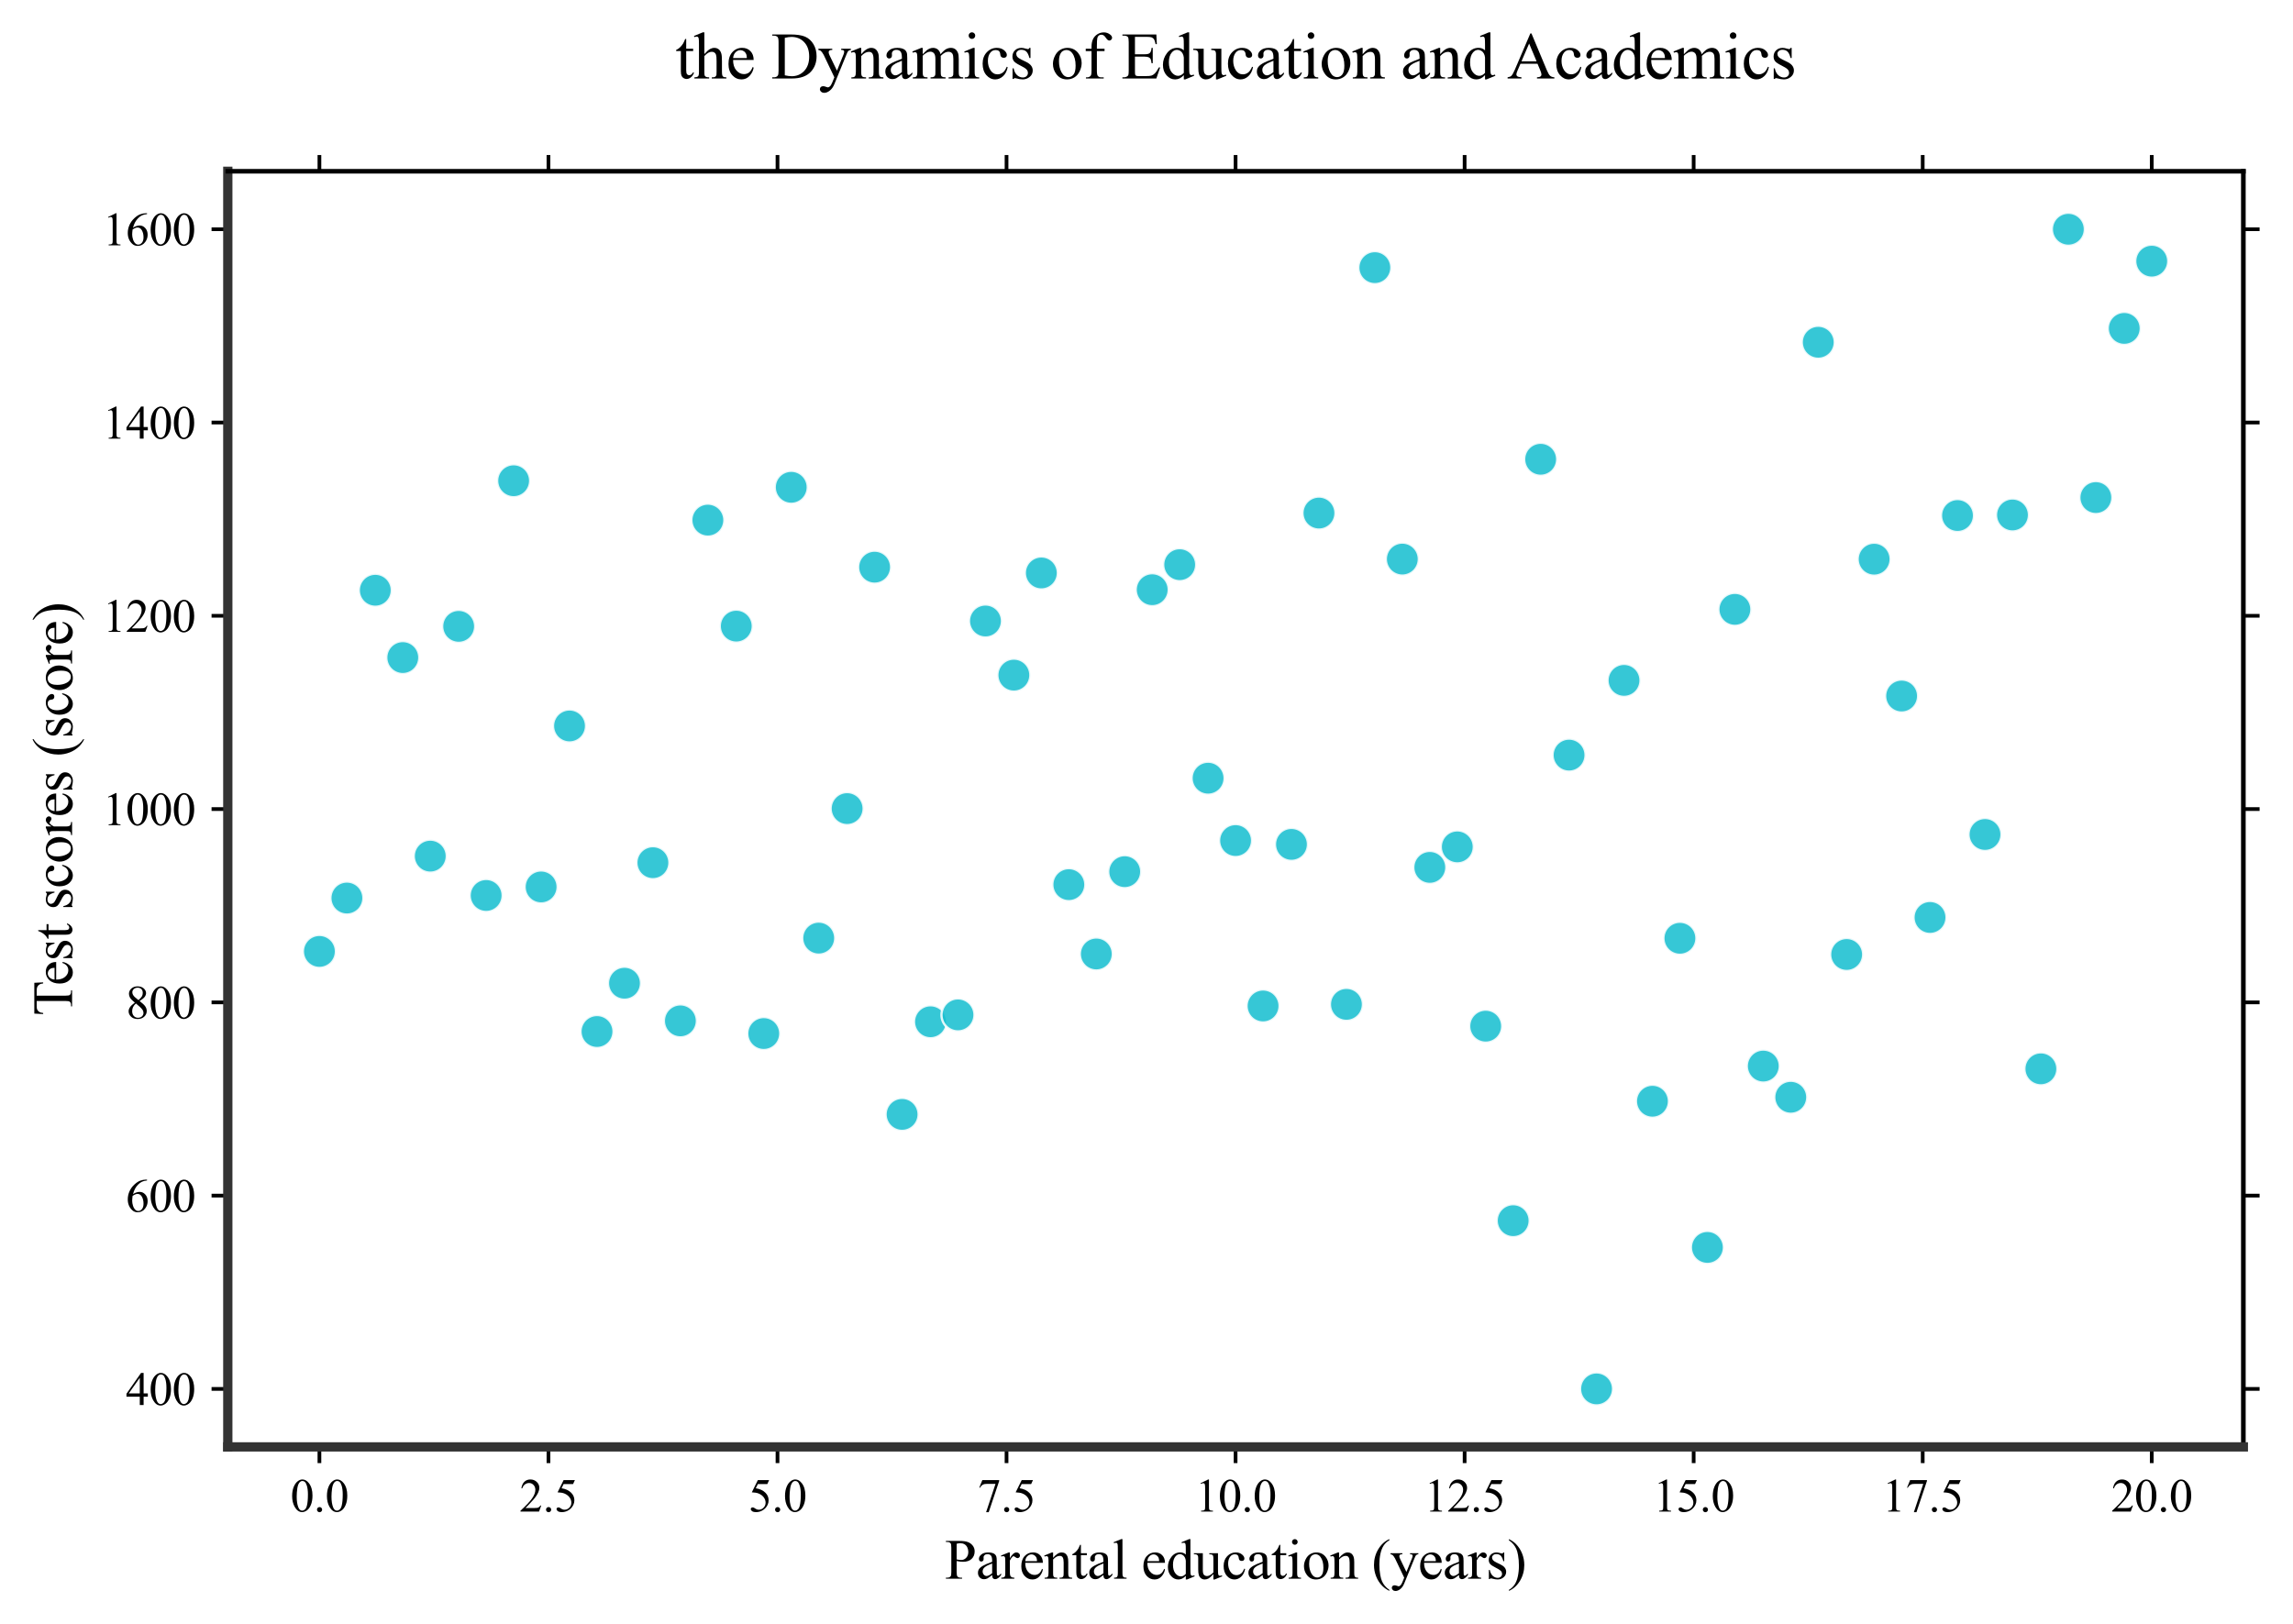 <?xml version="1.0" encoding="utf-8" standalone="no"?>
<!DOCTYPE svg PUBLIC "-//W3C//DTD SVG 1.1//EN"
  "http://www.w3.org/Graphics/SVG/1.1/DTD/svg11.dtd">
<svg xmlns:xlink="http://www.w3.org/1999/xlink" width="494.219pt" height="350.126pt" viewBox="0 0 494.219 350.126" xmlns="http://www.w3.org/2000/svg" version="1.1">
 <defs>
  <style type="text/css">*{stroke-linejoin: round; stroke-linecap: butt}</style>
 </defs>
 <g id="figure_1">
  <g id="patch_1">
   <path d="M 0 350.126 
L 494.219 350.126 
L 494.219 0 
L 0 0 
z
" style="fill: #ffffff"/>
  </g>
  <g id="axes_1">
   <g id="patch_2">
    <path d="M 49.099 311.921 
L 483.519 311.921 
L 483.519 36.921 
L 49.099 36.921 
z
" style="fill: #ffffff"/>
   </g>
   <g id="PathCollection_1">
    <defs>
     <path id="m41e6560f9b" d="M 0 3.561 
C 0.944 3.561 1.85 3.186 2.518 2.518 
C 3.186 1.85 3.561 0.944 3.561 0 
C 3.561 -0.944 3.186 -1.85 2.518 -2.518 
C 1.85 -3.186 0.944 -3.561 0 -3.561 
C -0.944 -3.561 -1.85 -3.186 -2.518 -2.518 
C -3.186 -1.85 -3.561 -0.944 -3.561 0 
C -3.561 0.944 -3.186 1.85 -2.518 2.518 
C -1.85 3.186 -0.944 3.561 0 3.561 
z
" style="stroke: #ffffff; stroke-opacity: 0.867; stroke-width: 0.5"/>
    </defs>
    <g clip-path="url(#pda92133ea8)">
     <use xlink:href="#m41e6560f9b" x="68.846" y="205.107" style="fill: #17becf; fill-opacity: 0.867; stroke: #ffffff; stroke-opacity: 0.867; stroke-width: 0.5"/>
     <use xlink:href="#m41e6560f9b" x="74.77" y="193.602" style="fill: #17becf; fill-opacity: 0.867; stroke: #ffffff; stroke-opacity: 0.867; stroke-width: 0.5"/>
     <use xlink:href="#m41e6560f9b" x="80.891" y="127.246" style="fill: #17becf; fill-opacity: 0.867; stroke: #ffffff; stroke-opacity: 0.867; stroke-width: 0.5"/>
     <use xlink:href="#m41e6560f9b" x="86.815" y="141.761" style="fill: #17becf; fill-opacity: 0.867; stroke: #ffffff; stroke-opacity: 0.867; stroke-width: 0.5"/>
     <use xlink:href="#m41e6560f9b" x="92.739" y="184.565" style="fill: #17becf; fill-opacity: 0.867; stroke: #ffffff; stroke-opacity: 0.867; stroke-width: 0.5"/>
     <use xlink:href="#m41e6560f9b" x="98.86" y="135.03" style="fill: #17becf; fill-opacity: 0.867; stroke: #ffffff; stroke-opacity: 0.867; stroke-width: 0.5"/>
     <use xlink:href="#m41e6560f9b" x="104.784" y="193.046" style="fill: #17becf; fill-opacity: 0.867; stroke: #ffffff; stroke-opacity: 0.867; stroke-width: 0.5"/>
     <use xlink:href="#m41e6560f9b" x="110.708" y="103.64" style="fill: #17becf; fill-opacity: 0.867; stroke: #ffffff; stroke-opacity: 0.867; stroke-width: 0.5"/>
     <use xlink:href="#m41e6560f9b" x="116.632" y="191.207" style="fill: #17becf; fill-opacity: 0.867; stroke: #ffffff; stroke-opacity: 0.867; stroke-width: 0.5"/>
     <use xlink:href="#m41e6560f9b" x="122.753" y="156.502" style="fill: #17becf; fill-opacity: 0.867; stroke: #ffffff; stroke-opacity: 0.867; stroke-width: 0.5"/>
     <use xlink:href="#m41e6560f9b" x="128.677" y="222.377" style="fill: #17becf; fill-opacity: 0.867; stroke: #ffffff; stroke-opacity: 0.867; stroke-width: 0.5"/>
     <use xlink:href="#m41e6560f9b" x="134.601" y="211.963" style="fill: #17becf; fill-opacity: 0.867; stroke: #ffffff; stroke-opacity: 0.867; stroke-width: 0.5"/>
     <use xlink:href="#m41e6560f9b" x="140.723" y="185.98" style="fill: #17becf; fill-opacity: 0.867; stroke: #ffffff; stroke-opacity: 0.867; stroke-width: 0.5"/>
     <use xlink:href="#m41e6560f9b" x="146.646" y="220.08" style="fill: #17becf; fill-opacity: 0.867; stroke: #ffffff; stroke-opacity: 0.867; stroke-width: 0.5"/>
     <use xlink:href="#m41e6560f9b" x="152.57" y="112.127" style="fill: #17becf; fill-opacity: 0.867; stroke: #ffffff; stroke-opacity: 0.867; stroke-width: 0.5"/>
     <use xlink:href="#m41e6560f9b" x="158.692" y="134.98" style="fill: #17becf; fill-opacity: 0.867; stroke: #ffffff; stroke-opacity: 0.867; stroke-width: 0.5"/>
     <use xlink:href="#m41e6560f9b" x="164.616" y="222.813" style="fill: #17becf; fill-opacity: 0.867; stroke: #ffffff; stroke-opacity: 0.867; stroke-width: 0.5"/>
     <use xlink:href="#m41e6560f9b" x="170.54" y="105.052" style="fill: #17becf; fill-opacity: 0.867; stroke: #ffffff; stroke-opacity: 0.867; stroke-width: 0.5"/>
     <use xlink:href="#m41e6560f9b" x="176.463" y="202.24" style="fill: #17becf; fill-opacity: 0.867; stroke: #ffffff; stroke-opacity: 0.867; stroke-width: 0.5"/>
     <use xlink:href="#m41e6560f9b" x="182.585" y="174.315" style="fill: #17becf; fill-opacity: 0.867; stroke: #ffffff; stroke-opacity: 0.867; stroke-width: 0.5"/>
     <use xlink:href="#m41e6560f9b" x="188.509" y="122.271" style="fill: #17becf; fill-opacity: 0.867; stroke: #ffffff; stroke-opacity: 0.867; stroke-width: 0.5"/>
     <use xlink:href="#m41e6560f9b" x="194.433" y="240.242" style="fill: #17becf; fill-opacity: 0.867; stroke: #ffffff; stroke-opacity: 0.867; stroke-width: 0.5"/>
     <use xlink:href="#m41e6560f9b" x="200.554" y="220.275" style="fill: #17becf; fill-opacity: 0.867; stroke: #ffffff; stroke-opacity: 0.867; stroke-width: 0.5"/>
     <use xlink:href="#m41e6560f9b" x="206.478" y="218.79" style="fill: #17becf; fill-opacity: 0.867; stroke: #ffffff; stroke-opacity: 0.867; stroke-width: 0.5"/>
     <use xlink:href="#m41e6560f9b" x="212.402" y="133.875" style="fill: #17becf; fill-opacity: 0.867; stroke: #ffffff; stroke-opacity: 0.867; stroke-width: 0.5"/>
     <use xlink:href="#m41e6560f9b" x="218.523" y="145.544" style="fill: #17becf; fill-opacity: 0.867; stroke: #ffffff; stroke-opacity: 0.867; stroke-width: 0.5"/>
     <use xlink:href="#m41e6560f9b" x="224.447" y="123.519" style="fill: #17becf; fill-opacity: 0.867; stroke: #ffffff; stroke-opacity: 0.867; stroke-width: 0.5"/>
     <use xlink:href="#m41e6560f9b" x="230.371" y="190.711" style="fill: #17becf; fill-opacity: 0.867; stroke: #ffffff; stroke-opacity: 0.867; stroke-width: 0.5"/>
     <use xlink:href="#m41e6560f9b" x="236.295" y="205.659" style="fill: #17becf; fill-opacity: 0.867; stroke: #ffffff; stroke-opacity: 0.867; stroke-width: 0.5"/>
     <use xlink:href="#m41e6560f9b" x="242.416" y="187.915" style="fill: #17becf; fill-opacity: 0.867; stroke: #ffffff; stroke-opacity: 0.867; stroke-width: 0.5"/>
     <use xlink:href="#m41e6560f9b" x="248.34" y="127.13" style="fill: #17becf; fill-opacity: 0.867; stroke: #ffffff; stroke-opacity: 0.867; stroke-width: 0.5"/>
     <use xlink:href="#m41e6560f9b" x="254.264" y="121.732" style="fill: #17becf; fill-opacity: 0.867; stroke: #ffffff; stroke-opacity: 0.867; stroke-width: 0.5"/>
     <use xlink:href="#m41e6560f9b" x="260.385" y="167.765" style="fill: #17becf; fill-opacity: 0.867; stroke: #ffffff; stroke-opacity: 0.867; stroke-width: 0.5"/>
     <use xlink:href="#m41e6560f9b" x="266.309" y="181.207" style="fill: #17becf; fill-opacity: 0.867; stroke: #ffffff; stroke-opacity: 0.867; stroke-width: 0.5"/>
     <use xlink:href="#m41e6560f9b" x="272.233" y="216.865" style="fill: #17becf; fill-opacity: 0.867; stroke: #ffffff; stroke-opacity: 0.867; stroke-width: 0.5"/>
     <use xlink:href="#m41e6560f9b" x="278.355" y="182.034" style="fill: #17becf; fill-opacity: 0.867; stroke: #ffffff; stroke-opacity: 0.867; stroke-width: 0.5"/>
     <use xlink:href="#m41e6560f9b" x="284.279" y="110.607" style="fill: #17becf; fill-opacity: 0.867; stroke: #ffffff; stroke-opacity: 0.867; stroke-width: 0.5"/>
     <use xlink:href="#m41e6560f9b" x="290.202" y="216.523" style="fill: #17becf; fill-opacity: 0.867; stroke: #ffffff; stroke-opacity: 0.867; stroke-width: 0.5"/>
     <use xlink:href="#m41e6560f9b" x="296.324" y="57.696" style="fill: #17becf; fill-opacity: 0.867; stroke: #ffffff; stroke-opacity: 0.867; stroke-width: 0.5"/>
     <use xlink:href="#m41e6560f9b" x="302.248" y="120.53" style="fill: #17becf; fill-opacity: 0.867; stroke: #ffffff; stroke-opacity: 0.867; stroke-width: 0.5"/>
     <use xlink:href="#m41e6560f9b" x="308.172" y="186.994" style="fill: #17becf; fill-opacity: 0.867; stroke: #ffffff; stroke-opacity: 0.867; stroke-width: 0.5"/>
     <use xlink:href="#m41e6560f9b" x="314.096" y="182.571" style="fill: #17becf; fill-opacity: 0.867; stroke: #ffffff; stroke-opacity: 0.867; stroke-width: 0.5"/>
     <use xlink:href="#m41e6560f9b" x="320.217" y="221.219" style="fill: #17becf; fill-opacity: 0.867; stroke: #ffffff; stroke-opacity: 0.867; stroke-width: 0.5"/>
     <use xlink:href="#m41e6560f9b" x="326.141" y="263.155" style="fill: #17becf; fill-opacity: 0.867; stroke: #ffffff; stroke-opacity: 0.867; stroke-width: 0.5"/>
     <use xlink:href="#m41e6560f9b" x="332.065" y="99.009" style="fill: #17becf; fill-opacity: 0.867; stroke: #ffffff; stroke-opacity: 0.867; stroke-width: 0.5"/>
     <use xlink:href="#m41e6560f9b" x="338.186" y="162.788" style="fill: #17becf; fill-opacity: 0.867; stroke: #ffffff; stroke-opacity: 0.867; stroke-width: 0.5"/>
     <use xlink:href="#m41e6560f9b" x="344.11" y="299.421" style="fill: #17becf; fill-opacity: 0.867; stroke: #ffffff; stroke-opacity: 0.867; stroke-width: 0.5"/>
     <use xlink:href="#m41e6560f9b" x="350.034" y="146.678" style="fill: #17becf; fill-opacity: 0.867; stroke: #ffffff; stroke-opacity: 0.867; stroke-width: 0.5"/>
     <use xlink:href="#m41e6560f9b" x="356.155" y="237.405" style="fill: #17becf; fill-opacity: 0.867; stroke: #ffffff; stroke-opacity: 0.867; stroke-width: 0.5"/>
     <use xlink:href="#m41e6560f9b" x="362.079" y="202.275" style="fill: #17becf; fill-opacity: 0.867; stroke: #ffffff; stroke-opacity: 0.867; stroke-width: 0.5"/>
     <use xlink:href="#m41e6560f9b" x="368.003" y="268.921" style="fill: #17becf; fill-opacity: 0.867; stroke: #ffffff; stroke-opacity: 0.867; stroke-width: 0.5"/>
     <use xlink:href="#m41e6560f9b" x="373.927" y="131.367" style="fill: #17becf; fill-opacity: 0.867; stroke: #ffffff; stroke-opacity: 0.867; stroke-width: 0.5"/>
     <use xlink:href="#m41e6560f9b" x="380.048" y="229.825" style="fill: #17becf; fill-opacity: 0.867; stroke: #ffffff; stroke-opacity: 0.867; stroke-width: 0.5"/>
     <use xlink:href="#m41e6560f9b" x="385.972" y="236.548" style="fill: #17becf; fill-opacity: 0.867; stroke: #ffffff; stroke-opacity: 0.867; stroke-width: 0.5"/>
     <use xlink:href="#m41e6560f9b" x="391.896" y="73.784" style="fill: #17becf; fill-opacity: 0.867; stroke: #ffffff; stroke-opacity: 0.867; stroke-width: 0.5"/>
     <use xlink:href="#m41e6560f9b" x="398.018" y="205.769" style="fill: #17becf; fill-opacity: 0.867; stroke: #ffffff; stroke-opacity: 0.867; stroke-width: 0.5"/>
     <use xlink:href="#m41e6560f9b" x="403.942" y="120.548" style="fill: #17becf; fill-opacity: 0.867; stroke: #ffffff; stroke-opacity: 0.867; stroke-width: 0.5"/>
     <use xlink:href="#m41e6560f9b" x="409.865" y="150.048" style="fill: #17becf; fill-opacity: 0.867; stroke: #ffffff; stroke-opacity: 0.867; stroke-width: 0.5"/>
     <use xlink:href="#m41e6560f9b" x="415.987" y="197.786" style="fill: #17becf; fill-opacity: 0.867; stroke: #ffffff; stroke-opacity: 0.867; stroke-width: 0.5"/>
     <use xlink:href="#m41e6560f9b" x="421.911" y="111.14" style="fill: #17becf; fill-opacity: 0.867; stroke: #ffffff; stroke-opacity: 0.867; stroke-width: 0.5"/>
     <use xlink:href="#m41e6560f9b" x="427.835" y="179.898" style="fill: #17becf; fill-opacity: 0.867; stroke: #ffffff; stroke-opacity: 0.867; stroke-width: 0.5"/>
     <use xlink:href="#m41e6560f9b" x="433.759" y="111.017" style="fill: #17becf; fill-opacity: 0.867; stroke: #ffffff; stroke-opacity: 0.867; stroke-width: 0.5"/>
     <use xlink:href="#m41e6560f9b" x="439.88" y="230.421" style="fill: #17becf; fill-opacity: 0.867; stroke: #ffffff; stroke-opacity: 0.867; stroke-width: 0.5"/>
     <use xlink:href="#m41e6560f9b" x="445.804" y="49.421" style="fill: #17becf; fill-opacity: 0.867; stroke: #ffffff; stroke-opacity: 0.867; stroke-width: 0.5"/>
     <use xlink:href="#m41e6560f9b" x="451.728" y="107.265" style="fill: #17becf; fill-opacity: 0.867; stroke: #ffffff; stroke-opacity: 0.867; stroke-width: 0.5"/>
     <use xlink:href="#m41e6560f9b" x="457.849" y="70.796" style="fill: #17becf; fill-opacity: 0.867; stroke: #ffffff; stroke-opacity: 0.867; stroke-width: 0.5"/>
     <use xlink:href="#m41e6560f9b" x="463.773" y="56.3" style="fill: #17becf; fill-opacity: 0.867; stroke: #ffffff; stroke-opacity: 0.867; stroke-width: 0.5"/>
    </g>
   </g>
   <g id="matplotlib.axis_1">
    <g id="xtick_1">
     <g id="line2d_1">
      <defs>
       <path id="m8babe9d24f" d="M 0 0 
L 0 3.5 
" style="stroke: #000000; stroke-width: 0.8"/>
      </defs>
      <g>
       <use xlink:href="#m8babe9d24f" x="68.846" y="311.921" style="stroke: #000000; stroke-width: 0.8"/>
      </g>
     </g>
     <g id="line2d_2">
      <defs>
       <path id="mf62ceb78bb" d="M 0 0 
L 0 -3.5 
" style="stroke: #000000; stroke-width: 0.8"/>
      </defs>
      <g>
       <use xlink:href="#mf62ceb78bb" x="68.846" y="36.921" style="stroke: #000000; stroke-width: 0.8"/>
      </g>
     </g>
     <g id="text_1">
      <!-- 0.0 -->
      <g transform="translate(62.596 325.865) scale(0.1 -0.1)">
       <defs>
        <path id="TimesNewRomanPSMT-30" d="M 231 2094 
Q 231 2819 450 3342 
Q 669 3866 1031 4122 
Q 1313 4325 1613 4325 
Q 2100 4325 2488 3828 
Q 2972 3213 2972 2159 
Q 2972 1422 2759 906 
Q 2547 391 2217 158 
Q 1888 -75 1581 -75 
Q 975 -75 572 641 
Q 231 1244 231 2094 
z
M 844 2016 
Q 844 1141 1059 588 
Q 1238 122 1591 122 
Q 1759 122 1940 273 
Q 2122 425 2216 781 
Q 2359 1319 2359 2297 
Q 2359 3022 2209 3506 
Q 2097 3866 1919 4016 
Q 1791 4119 1609 4119 
Q 1397 4119 1231 3928 
Q 1006 3669 925 3112 
Q 844 2556 844 2016 
z
" transform="scale(0.016)"/>
        <path id="TimesNewRomanPSMT-2e" d="M 800 606 
Q 947 606 1047 504 
Q 1147 403 1147 259 
Q 1147 116 1045 14 
Q 944 -88 800 -88 
Q 656 -88 554 14 
Q 453 116 453 259 
Q 453 406 554 506 
Q 656 606 800 606 
z
" transform="scale(0.016)"/>
       </defs>
       <use xlink:href="#TimesNewRomanPSMT-30"/>
       <use xlink:href="#TimesNewRomanPSMT-2e" transform="translate(50 0)"/>
       <use xlink:href="#TimesNewRomanPSMT-30" transform="translate(75 0)"/>
      </g>
     </g>
    </g>
    <g id="xtick_2">
     <g id="line2d_3">
      <g>
       <use xlink:href="#m8babe9d24f" x="118.212" y="311.921" style="stroke: #000000; stroke-width: 0.8"/>
      </g>
     </g>
     <g id="line2d_4">
      <g>
       <use xlink:href="#mf62ceb78bb" x="118.212" y="36.921" style="stroke: #000000; stroke-width: 0.8"/>
      </g>
     </g>
     <g id="text_2">
      <!-- 2.5 -->
      <g transform="translate(111.962 325.865) scale(0.1 -0.1)">
       <defs>
        <path id="TimesNewRomanPSMT-32" d="M 2934 816 
L 2638 0 
L 138 0 
L 138 116 
Q 1241 1122 1691 1759 
Q 2141 2397 2141 2925 
Q 2141 3328 1894 3587 
Q 1647 3847 1303 3847 
Q 991 3847 742 3664 
Q 494 3481 375 3128 
L 259 3128 
Q 338 3706 661 4015 
Q 984 4325 1469 4325 
Q 1984 4325 2329 3994 
Q 2675 3663 2675 3213 
Q 2675 2891 2525 2569 
Q 2294 2063 1775 1497 
Q 997 647 803 472 
L 1909 472 
Q 2247 472 2383 497 
Q 2519 522 2628 598 
Q 2738 675 2819 816 
L 2934 816 
z
" transform="scale(0.016)"/>
        <path id="TimesNewRomanPSMT-35" d="M 2778 4238 
L 2534 3706 
L 1259 3706 
L 981 3138 
Q 1809 3016 2294 2522 
Q 2709 2097 2709 1522 
Q 2709 1188 2573 903 
Q 2438 619 2231 419 
Q 2025 219 1772 97 
Q 1413 -75 1034 -75 
Q 653 -75 479 54 
Q 306 184 306 341 
Q 306 428 378 495 
Q 450 563 559 563 
Q 641 563 702 538 
Q 763 513 909 409 
Q 1144 247 1384 247 
Q 1750 247 2026 523 
Q 2303 800 2303 1197 
Q 2303 1581 2056 1914 
Q 1809 2247 1375 2428 
Q 1034 2569 447 2591 
L 1259 4238 
L 2778 4238 
z
" transform="scale(0.016)"/>
       </defs>
       <use xlink:href="#TimesNewRomanPSMT-32"/>
       <use xlink:href="#TimesNewRomanPSMT-2e" transform="translate(50 0)"/>
       <use xlink:href="#TimesNewRomanPSMT-35" transform="translate(75 0)"/>
      </g>
     </g>
    </g>
    <g id="xtick_3">
     <g id="line2d_5">
      <g>
       <use xlink:href="#m8babe9d24f" x="167.578" y="311.921" style="stroke: #000000; stroke-width: 0.8"/>
      </g>
     </g>
     <g id="line2d_6">
      <g>
       <use xlink:href="#mf62ceb78bb" x="167.578" y="36.921" style="stroke: #000000; stroke-width: 0.8"/>
      </g>
     </g>
     <g id="text_3">
      <!-- 5.0 -->
      <g transform="translate(161.328 325.865) scale(0.1 -0.1)">
       <use xlink:href="#TimesNewRomanPSMT-35"/>
       <use xlink:href="#TimesNewRomanPSMT-2e" transform="translate(50 0)"/>
       <use xlink:href="#TimesNewRomanPSMT-30" transform="translate(75 0)"/>
      </g>
     </g>
    </g>
    <g id="xtick_4">
     <g id="line2d_7">
      <g>
       <use xlink:href="#m8babe9d24f" x="216.943" y="311.921" style="stroke: #000000; stroke-width: 0.8"/>
      </g>
     </g>
     <g id="line2d_8">
      <g>
       <use xlink:href="#mf62ceb78bb" x="216.943" y="36.921" style="stroke: #000000; stroke-width: 0.8"/>
      </g>
     </g>
     <g id="text_4">
      <!-- 7.5 -->
      <g transform="translate(210.693 325.865) scale(0.1 -0.1)">
       <defs>
        <path id="TimesNewRomanPSMT-37" d="M 644 4238 
L 2916 4238 
L 2916 4119 
L 1503 -88 
L 1153 -88 
L 2419 3728 
L 1253 3728 
Q 900 3728 750 3644 
Q 488 3500 328 3200 
L 238 3234 
L 644 4238 
z
" transform="scale(0.016)"/>
       </defs>
       <use xlink:href="#TimesNewRomanPSMT-37"/>
       <use xlink:href="#TimesNewRomanPSMT-2e" transform="translate(50 0)"/>
       <use xlink:href="#TimesNewRomanPSMT-35" transform="translate(75 0)"/>
      </g>
     </g>
    </g>
    <g id="xtick_5">
     <g id="line2d_9">
      <g>
       <use xlink:href="#m8babe9d24f" x="266.309" y="311.921" style="stroke: #000000; stroke-width: 0.8"/>
      </g>
     </g>
     <g id="line2d_10">
      <g>
       <use xlink:href="#mf62ceb78bb" x="266.309" y="36.921" style="stroke: #000000; stroke-width: 0.8"/>
      </g>
     </g>
     <g id="text_5">
      <!-- 10.0 -->
      <g transform="translate(257.559 325.865) scale(0.1 -0.1)">
       <defs>
        <path id="TimesNewRomanPSMT-31" d="M 750 3822 
L 1781 4325 
L 1884 4325 
L 1884 747 
Q 1884 391 1914 303 
Q 1944 216 2037 169 
Q 2131 122 2419 116 
L 2419 0 
L 825 0 
L 825 116 
Q 1125 122 1212 167 
Q 1300 213 1334 289 
Q 1369 366 1369 747 
L 1369 3034 
Q 1369 3497 1338 3628 
Q 1316 3728 1258 3775 
Q 1200 3822 1119 3822 
Q 1003 3822 797 3725 
L 750 3822 
z
" transform="scale(0.016)"/>
       </defs>
       <use xlink:href="#TimesNewRomanPSMT-31"/>
       <use xlink:href="#TimesNewRomanPSMT-30" transform="translate(50 0)"/>
       <use xlink:href="#TimesNewRomanPSMT-2e" transform="translate(100 0)"/>
       <use xlink:href="#TimesNewRomanPSMT-30" transform="translate(125 0)"/>
      </g>
     </g>
    </g>
    <g id="xtick_6">
     <g id="line2d_11">
      <g>
       <use xlink:href="#m8babe9d24f" x="315.675" y="311.921" style="stroke: #000000; stroke-width: 0.8"/>
      </g>
     </g>
     <g id="line2d_12">
      <g>
       <use xlink:href="#mf62ceb78bb" x="315.675" y="36.921" style="stroke: #000000; stroke-width: 0.8"/>
      </g>
     </g>
     <g id="text_6">
      <!-- 12.5 -->
      <g transform="translate(306.925 325.865) scale(0.1 -0.1)">
       <use xlink:href="#TimesNewRomanPSMT-31"/>
       <use xlink:href="#TimesNewRomanPSMT-32" transform="translate(50 0)"/>
       <use xlink:href="#TimesNewRomanPSMT-2e" transform="translate(100 0)"/>
       <use xlink:href="#TimesNewRomanPSMT-35" transform="translate(125 0)"/>
      </g>
     </g>
    </g>
    <g id="xtick_7">
     <g id="line2d_13">
      <g>
       <use xlink:href="#m8babe9d24f" x="365.041" y="311.921" style="stroke: #000000; stroke-width: 0.8"/>
      </g>
     </g>
     <g id="line2d_14">
      <g>
       <use xlink:href="#mf62ceb78bb" x="365.041" y="36.921" style="stroke: #000000; stroke-width: 0.8"/>
      </g>
     </g>
     <g id="text_7">
      <!-- 15.0 -->
      <g transform="translate(356.291 325.865) scale(0.1 -0.1)">
       <use xlink:href="#TimesNewRomanPSMT-31"/>
       <use xlink:href="#TimesNewRomanPSMT-35" transform="translate(50 0)"/>
       <use xlink:href="#TimesNewRomanPSMT-2e" transform="translate(100 0)"/>
       <use xlink:href="#TimesNewRomanPSMT-30" transform="translate(125 0)"/>
      </g>
     </g>
    </g>
    <g id="xtick_8">
     <g id="line2d_15">
      <g>
       <use xlink:href="#m8babe9d24f" x="414.407" y="311.921" style="stroke: #000000; stroke-width: 0.8"/>
      </g>
     </g>
     <g id="line2d_16">
      <g>
       <use xlink:href="#mf62ceb78bb" x="414.407" y="36.921" style="stroke: #000000; stroke-width: 0.8"/>
      </g>
     </g>
     <g id="text_8">
      <!-- 17.5 -->
      <g transform="translate(405.657 325.865) scale(0.1 -0.1)">
       <use xlink:href="#TimesNewRomanPSMT-31"/>
       <use xlink:href="#TimesNewRomanPSMT-37" transform="translate(50 0)"/>
       <use xlink:href="#TimesNewRomanPSMT-2e" transform="translate(100 0)"/>
       <use xlink:href="#TimesNewRomanPSMT-35" transform="translate(125 0)"/>
      </g>
     </g>
    </g>
    <g id="xtick_9">
     <g id="line2d_17">
      <g>
       <use xlink:href="#m8babe9d24f" x="463.773" y="311.921" style="stroke: #000000; stroke-width: 0.8"/>
      </g>
     </g>
     <g id="line2d_18">
      <g>
       <use xlink:href="#mf62ceb78bb" x="463.773" y="36.921" style="stroke: #000000; stroke-width: 0.8"/>
      </g>
     </g>
     <g id="text_9">
      <!-- 20.0 -->
      <g transform="translate(455.023 325.865) scale(0.1 -0.1)">
       <use xlink:href="#TimesNewRomanPSMT-32"/>
       <use xlink:href="#TimesNewRomanPSMT-30" transform="translate(50 0)"/>
       <use xlink:href="#TimesNewRomanPSMT-2e" transform="translate(100 0)"/>
       <use xlink:href="#TimesNewRomanPSMT-30" transform="translate(125 0)"/>
      </g>
     </g>
    </g>
    <g id="text_10">
     <!-- Parental education (years) -->
     <g transform="translate(203.671 340.337) scale(0.12 -0.12)">
      <defs>
       <path id="TimesNewRomanPSMT-50" d="M 1313 1984 
L 1313 750 
Q 1313 350 1400 253 
Q 1519 116 1759 116 
L 1922 116 
L 1922 0 
L 106 0 
L 106 116 
L 266 116 
Q 534 116 650 291 
Q 713 388 713 750 
L 713 3488 
Q 713 3888 628 3984 
Q 506 4122 266 4122 
L 106 4122 
L 106 4238 
L 1659 4238 
Q 2228 4238 2556 4120 
Q 2884 4003 3109 3725 
Q 3334 3447 3334 3066 
Q 3334 2547 2992 2222 
Q 2650 1897 2025 1897 
Q 1872 1897 1694 1919 
Q 1516 1941 1313 1984 
z
M 1313 2163 
Q 1478 2131 1606 2115 
Q 1734 2100 1825 2100 
Q 2150 2100 2386 2351 
Q 2622 2603 2622 3003 
Q 2622 3278 2509 3514 
Q 2397 3750 2190 3867 
Q 1984 3984 1722 3984 
Q 1563 3984 1313 3925 
L 1313 2163 
z
" transform="scale(0.016)"/>
       <path id="TimesNewRomanPSMT-61" d="M 1822 413 
Q 1381 72 1269 19 
Q 1100 -59 909 -59 
Q 613 -59 420 144 
Q 228 347 228 678 
Q 228 888 322 1041 
Q 450 1253 767 1440 
Q 1084 1628 1822 1897 
L 1822 2009 
Q 1822 2438 1686 2597 
Q 1550 2756 1291 2756 
Q 1094 2756 978 2650 
Q 859 2544 859 2406 
L 866 2225 
Q 866 2081 792 2003 
Q 719 1925 600 1925 
Q 484 1925 411 2006 
Q 338 2088 338 2228 
Q 338 2497 613 2722 
Q 888 2947 1384 2947 
Q 1766 2947 2009 2819 
Q 2194 2722 2281 2516 
Q 2338 2381 2338 1966 
L 2338 994 
Q 2338 584 2353 492 
Q 2369 400 2405 369 
Q 2441 338 2488 338 
Q 2538 338 2575 359 
Q 2641 400 2828 588 
L 2828 413 
Q 2478 -56 2159 -56 
Q 2006 -56 1915 50 
Q 1825 156 1822 413 
z
M 1822 616 
L 1822 1706 
Q 1350 1519 1213 1441 
Q 966 1303 859 1153 
Q 753 1003 753 825 
Q 753 600 887 451 
Q 1022 303 1197 303 
Q 1434 303 1822 616 
z
" transform="scale(0.016)"/>
       <path id="TimesNewRomanPSMT-72" d="M 1038 2947 
L 1038 2303 
Q 1397 2947 1775 2947 
Q 1947 2947 2059 2842 
Q 2172 2738 2172 2600 
Q 2172 2478 2090 2393 
Q 2009 2309 1897 2309 
Q 1788 2309 1652 2417 
Q 1516 2525 1450 2525 
Q 1394 2525 1328 2463 
Q 1188 2334 1038 2041 
L 1038 669 
Q 1038 431 1097 309 
Q 1138 225 1241 169 
Q 1344 113 1538 113 
L 1538 0 
L 72 0 
L 72 113 
Q 291 113 397 181 
Q 475 231 506 341 
Q 522 394 522 644 
L 522 1753 
Q 522 2253 501 2348 
Q 481 2444 426 2487 
Q 372 2531 291 2531 
Q 194 2531 72 2484 
L 41 2597 
L 906 2947 
L 1038 2947 
z
" transform="scale(0.016)"/>
       <path id="TimesNewRomanPSMT-65" d="M 681 1784 
Q 678 1147 991 784 
Q 1303 422 1725 422 
Q 2006 422 2214 576 
Q 2422 731 2563 1106 
L 2659 1044 
Q 2594 616 2278 264 
Q 1963 -88 1488 -88 
Q 972 -88 605 314 
Q 238 716 238 1394 
Q 238 2128 614 2539 
Q 991 2950 1559 2950 
Q 2041 2950 2350 2633 
Q 2659 2316 2659 1784 
L 681 1784 
z
M 681 1966 
L 2006 1966 
Q 1991 2241 1941 2353 
Q 1863 2528 1708 2628 
Q 1553 2728 1384 2728 
Q 1125 2728 920 2526 
Q 716 2325 681 1966 
z
" transform="scale(0.016)"/>
       <path id="TimesNewRomanPSMT-6e" d="M 1034 2341 
Q 1538 2947 1994 2947 
Q 2228 2947 2397 2830 
Q 2566 2713 2666 2444 
Q 2734 2256 2734 1869 
L 2734 647 
Q 2734 375 2778 278 
Q 2813 200 2889 156 
Q 2966 113 3172 113 
L 3172 0 
L 1756 0 
L 1756 113 
L 1816 113 
Q 2016 113 2095 173 
Q 2175 234 2206 353 
Q 2219 400 2219 647 
L 2219 1819 
Q 2219 2209 2117 2386 
Q 2016 2563 1775 2563 
Q 1403 2563 1034 2156 
L 1034 647 
Q 1034 356 1069 288 
Q 1113 197 1189 155 
Q 1266 113 1500 113 
L 1500 0 
L 84 0 
L 84 113 
L 147 113 
Q 366 113 442 223 
Q 519 334 519 647 
L 519 1709 
Q 519 2225 495 2337 
Q 472 2450 423 2490 
Q 375 2531 294 2531 
Q 206 2531 84 2484 
L 38 2597 
L 900 2947 
L 1034 2947 
L 1034 2341 
z
" transform="scale(0.016)"/>
       <path id="TimesNewRomanPSMT-74" d="M 1031 3803 
L 1031 2863 
L 1700 2863 
L 1700 2644 
L 1031 2644 
L 1031 788 
Q 1031 509 1111 412 
Q 1191 316 1316 316 
Q 1419 316 1516 380 
Q 1613 444 1666 569 
L 1788 569 
Q 1678 263 1478 108 
Q 1278 -47 1066 -47 
Q 922 -47 784 33 
Q 647 113 581 261 
Q 516 409 516 719 
L 516 2644 
L 63 2644 
L 63 2747 
Q 234 2816 414 2980 
Q 594 3144 734 3369 
Q 806 3488 934 3803 
L 1031 3803 
z
" transform="scale(0.016)"/>
       <path id="TimesNewRomanPSMT-6c" d="M 1184 4444 
L 1184 647 
Q 1184 378 1223 290 
Q 1263 203 1344 158 
Q 1425 113 1647 113 
L 1647 0 
L 244 0 
L 244 113 
Q 441 113 512 153 
Q 584 194 625 287 
Q 666 381 666 647 
L 666 3247 
Q 666 3731 644 3842 
Q 622 3953 573 3993 
Q 525 4034 450 4034 
Q 369 4034 244 3984 
L 191 4094 
L 1044 4444 
L 1184 4444 
z
" transform="scale(0.016)"/>
       <path id="TimesNewRomanPSMT-20" transform="scale(0.016)"/>
       <path id="TimesNewRomanPSMT-64" d="M 2222 322 
Q 2013 103 1813 7 
Q 1613 -88 1381 -88 
Q 913 -88 563 304 
Q 213 697 213 1313 
Q 213 1928 600 2439 
Q 988 2950 1597 2950 
Q 1975 2950 2222 2709 
L 2222 3238 
Q 2222 3728 2198 3840 
Q 2175 3953 2125 3993 
Q 2075 4034 2000 4034 
Q 1919 4034 1784 3984 
L 1744 4094 
L 2597 4444 
L 2738 4444 
L 2738 1134 
Q 2738 631 2761 520 
Q 2784 409 2836 365 
Q 2888 322 2956 322 
Q 3041 322 3181 375 
L 3216 266 
L 2366 -88 
L 2222 -88 
L 2222 322 
z
M 2222 541 
L 2222 2016 
Q 2203 2228 2109 2403 
Q 2016 2578 1861 2667 
Q 1706 2756 1559 2756 
Q 1284 2756 1069 2509 
Q 784 2184 784 1559 
Q 784 928 1059 592 
Q 1334 256 1672 256 
Q 1956 256 2222 541 
z
" transform="scale(0.016)"/>
       <path id="TimesNewRomanPSMT-75" d="M 2709 2863 
L 2709 1128 
Q 2709 631 2732 520 
Q 2756 409 2807 365 
Q 2859 322 2928 322 
Q 3025 322 3147 375 
L 3191 266 
L 2334 -88 
L 2194 -88 
L 2194 519 
Q 1825 119 1631 15 
Q 1438 -88 1222 -88 
Q 981 -88 804 51 
Q 628 191 559 409 
Q 491 628 491 1028 
L 491 2306 
Q 491 2509 447 2587 
Q 403 2666 317 2708 
Q 231 2750 6 2747 
L 6 2863 
L 1009 2863 
L 1009 947 
Q 1009 547 1148 422 
Q 1288 297 1484 297 
Q 1619 297 1789 381 
Q 1959 466 2194 703 
L 2194 2325 
Q 2194 2569 2105 2655 
Q 2016 2741 1734 2747 
L 1734 2863 
L 2709 2863 
z
" transform="scale(0.016)"/>
       <path id="TimesNewRomanPSMT-63" d="M 2631 1088 
Q 2516 522 2178 217 
Q 1841 -88 1431 -88 
Q 944 -88 581 321 
Q 219 731 219 1428 
Q 219 2103 620 2525 
Q 1022 2947 1584 2947 
Q 2006 2947 2278 2723 
Q 2550 2500 2550 2259 
Q 2550 2141 2473 2067 
Q 2397 1994 2259 1994 
Q 2075 1994 1981 2113 
Q 1928 2178 1911 2362 
Q 1894 2547 1784 2644 
Q 1675 2738 1481 2738 
Q 1169 2738 978 2506 
Q 725 2200 725 1697 
Q 725 1184 976 792 
Q 1228 400 1656 400 
Q 1963 400 2206 609 
Q 2378 753 2541 1131 
L 2631 1088 
z
" transform="scale(0.016)"/>
       <path id="TimesNewRomanPSMT-69" d="M 928 4444 
Q 1059 4444 1151 4351 
Q 1244 4259 1244 4128 
Q 1244 3997 1151 3903 
Q 1059 3809 928 3809 
Q 797 3809 703 3903 
Q 609 3997 609 4128 
Q 609 4259 701 4351 
Q 794 4444 928 4444 
z
M 1188 2947 
L 1188 647 
Q 1188 378 1227 289 
Q 1266 200 1342 156 
Q 1419 113 1622 113 
L 1622 0 
L 231 0 
L 231 113 
Q 441 113 512 153 
Q 584 194 626 287 
Q 669 381 669 647 
L 669 1750 
Q 669 2216 641 2353 
Q 619 2453 572 2492 
Q 525 2531 444 2531 
Q 356 2531 231 2484 
L 188 2597 
L 1050 2947 
L 1188 2947 
z
" transform="scale(0.016)"/>
       <path id="TimesNewRomanPSMT-6f" d="M 1600 2947 
Q 2250 2947 2644 2453 
Q 2978 2031 2978 1484 
Q 2978 1100 2793 706 
Q 2609 313 2286 112 
Q 1963 -88 1566 -88 
Q 919 -88 538 428 
Q 216 863 216 1403 
Q 216 1797 411 2186 
Q 606 2575 925 2761 
Q 1244 2947 1600 2947 
z
M 1503 2744 
Q 1338 2744 1170 2645 
Q 1003 2547 900 2300 
Q 797 2053 797 1666 
Q 797 1041 1045 587 
Q 1294 134 1700 134 
Q 2003 134 2200 384 
Q 2397 634 2397 1244 
Q 2397 2006 2069 2444 
Q 1847 2744 1503 2744 
z
" transform="scale(0.016)"/>
       <path id="TimesNewRomanPSMT-28" d="M 1988 -1253 
L 1988 -1369 
Q 1516 -1131 1200 -813 
Q 750 -359 506 256 
Q 263 872 263 1534 
Q 263 2503 741 3301 
Q 1219 4100 1988 4444 
L 1988 4313 
Q 1603 4100 1356 3731 
Q 1109 3363 987 2797 
Q 866 2231 866 1616 
Q 866 947 969 400 
Q 1050 -31 1165 -292 
Q 1281 -553 1476 -793 
Q 1672 -1034 1988 -1253 
z
" transform="scale(0.016)"/>
       <path id="TimesNewRomanPSMT-79" d="M 38 2863 
L 1372 2863 
L 1372 2747 
L 1306 2747 
Q 1166 2747 1095 2686 
Q 1025 2625 1025 2534 
Q 1025 2413 1128 2197 
L 1825 753 
L 2466 2334 
Q 2519 2463 2519 2588 
Q 2519 2644 2497 2672 
Q 2472 2706 2419 2726 
Q 2366 2747 2231 2747 
L 2231 2863 
L 3163 2863 
L 3163 2747 
Q 3047 2734 2984 2696 
Q 2922 2659 2847 2556 
Q 2819 2513 2741 2316 
L 1575 -541 
Q 1406 -956 1132 -1168 
Q 859 -1381 606 -1381 
Q 422 -1381 303 -1275 
Q 184 -1169 184 -1031 
Q 184 -900 270 -820 
Q 356 -741 506 -741 
Q 609 -741 788 -809 
Q 913 -856 944 -856 
Q 1038 -856 1148 -759 
Q 1259 -663 1372 -384 
L 1575 113 
L 547 2272 
Q 500 2369 397 2513 
Q 319 2622 269 2659 
Q 197 2709 38 2747 
L 38 2863 
z
" transform="scale(0.016)"/>
       <path id="TimesNewRomanPSMT-73" d="M 2050 2947 
L 2050 1972 
L 1947 1972 
Q 1828 2431 1642 2597 
Q 1456 2763 1169 2763 
Q 950 2763 815 2647 
Q 681 2531 681 2391 
Q 681 2216 781 2091 
Q 878 1963 1175 1819 
L 1631 1597 
Q 2266 1288 2266 781 
Q 2266 391 1970 151 
Q 1675 -88 1309 -88 
Q 1047 -88 709 6 
Q 606 38 541 38 
Q 469 38 428 -44 
L 325 -44 
L 325 978 
L 428 978 
Q 516 541 762 319 
Q 1009 97 1316 97 
Q 1531 97 1667 223 
Q 1803 350 1803 528 
Q 1803 744 1651 891 
Q 1500 1038 1047 1263 
Q 594 1488 453 1669 
Q 313 1847 313 2119 
Q 313 2472 555 2709 
Q 797 2947 1181 2947 
Q 1350 2947 1591 2875 
Q 1750 2828 1803 2828 
Q 1853 2828 1881 2850 
Q 1909 2872 1947 2947 
L 2050 2947 
z
" transform="scale(0.016)"/>
       <path id="TimesNewRomanPSMT-29" d="M 144 4313 
L 144 4444 
Q 619 4209 934 3891 
Q 1381 3434 1625 2820 
Q 1869 2206 1869 1541 
Q 1869 572 1392 -226 
Q 916 -1025 144 -1369 
L 144 -1253 
Q 528 -1038 776 -670 
Q 1025 -303 1145 264 
Q 1266 831 1266 1447 
Q 1266 2113 1163 2663 
Q 1084 3094 967 3353 
Q 850 3613 656 3853 
Q 463 4094 144 4313 
z
" transform="scale(0.016)"/>
      </defs>
      <use xlink:href="#TimesNewRomanPSMT-50"/>
      <use xlink:href="#TimesNewRomanPSMT-61" transform="translate(55.615 0)"/>
      <use xlink:href="#TimesNewRomanPSMT-72" transform="translate(100 0)"/>
      <use xlink:href="#TimesNewRomanPSMT-65" transform="translate(133.301 0)"/>
      <use xlink:href="#TimesNewRomanPSMT-6e" transform="translate(177.686 0)"/>
      <use xlink:href="#TimesNewRomanPSMT-74" transform="translate(227.686 0)"/>
      <use xlink:href="#TimesNewRomanPSMT-61" transform="translate(255.469 0)"/>
      <use xlink:href="#TimesNewRomanPSMT-6c" transform="translate(299.854 0)"/>
      <use xlink:href="#TimesNewRomanPSMT-20" transform="translate(327.637 0)"/>
      <use xlink:href="#TimesNewRomanPSMT-65" transform="translate(352.637 0)"/>
      <use xlink:href="#TimesNewRomanPSMT-64" transform="translate(397.021 0)"/>
      <use xlink:href="#TimesNewRomanPSMT-75" transform="translate(447.021 0)"/>
      <use xlink:href="#TimesNewRomanPSMT-63" transform="translate(497.021 0)"/>
      <use xlink:href="#TimesNewRomanPSMT-61" transform="translate(541.406 0)"/>
      <use xlink:href="#TimesNewRomanPSMT-74" transform="translate(585.791 0)"/>
      <use xlink:href="#TimesNewRomanPSMT-69" transform="translate(613.574 0)"/>
      <use xlink:href="#TimesNewRomanPSMT-6f" transform="translate(641.357 0)"/>
      <use xlink:href="#TimesNewRomanPSMT-6e" transform="translate(691.357 0)"/>
      <use xlink:href="#TimesNewRomanPSMT-20" transform="translate(741.357 0)"/>
      <use xlink:href="#TimesNewRomanPSMT-28" transform="translate(766.357 0)"/>
      <use xlink:href="#TimesNewRomanPSMT-79" transform="translate(799.658 0)"/>
      <use xlink:href="#TimesNewRomanPSMT-65" transform="translate(849.658 0)"/>
      <use xlink:href="#TimesNewRomanPSMT-61" transform="translate(894.043 0)"/>
      <use xlink:href="#TimesNewRomanPSMT-72" transform="translate(938.428 0)"/>
      <use xlink:href="#TimesNewRomanPSMT-73" transform="translate(971.729 0)"/>
      <use xlink:href="#TimesNewRomanPSMT-29" transform="translate(1010.645 0)"/>
     </g>
    </g>
   </g>
   <g id="matplotlib.axis_2">
    <g id="ytick_1">
     <g id="line2d_19">
      <defs>
       <path id="mf2855a0110" d="M 0 0 
L -3.5 0 
" style="stroke: #000000; stroke-width: 0.8"/>
      </defs>
      <g>
       <use xlink:href="#mf2855a0110" x="49.099" y="299.421" style="stroke: #000000; stroke-width: 0.8"/>
      </g>
     </g>
     <g id="line2d_20">
      <defs>
       <path id="m12b0b901c6" d="M 0 0 
L 3.5 0 
" style="stroke: #000000; stroke-width: 0.8"/>
      </defs>
      <g>
       <use xlink:href="#m12b0b901c6" x="483.519" y="299.421" style="stroke: #000000; stroke-width: 0.8"/>
      </g>
     </g>
     <g id="text_11">
      <!-- 400 -->
      <g transform="translate(27.099 302.893) scale(0.1 -0.1)">
       <defs>
        <path id="TimesNewRomanPSMT-34" d="M 2978 1563 
L 2978 1119 
L 2409 1119 
L 2409 0 
L 1894 0 
L 1894 1119 
L 100 1119 
L 100 1519 
L 2066 4325 
L 2409 4325 
L 2409 1563 
L 2978 1563 
z
M 1894 1563 
L 1894 3666 
L 406 1563 
L 1894 1563 
z
" transform="scale(0.016)"/>
       </defs>
       <use xlink:href="#TimesNewRomanPSMT-34"/>
       <use xlink:href="#TimesNewRomanPSMT-30" transform="translate(50 0)"/>
       <use xlink:href="#TimesNewRomanPSMT-30" transform="translate(100 0)"/>
      </g>
     </g>
    </g>
    <g id="ytick_2">
     <g id="line2d_21">
      <g>
       <use xlink:href="#mf2855a0110" x="49.099" y="257.755" style="stroke: #000000; stroke-width: 0.8"/>
      </g>
     </g>
     <g id="line2d_22">
      <g>
       <use xlink:href="#m12b0b901c6" x="483.519" y="257.755" style="stroke: #000000; stroke-width: 0.8"/>
      </g>
     </g>
     <g id="text_12">
      <!-- 600 -->
      <g transform="translate(27.099 261.226) scale(0.1 -0.1)">
       <defs>
        <path id="TimesNewRomanPSMT-36" d="M 2869 4325 
L 2869 4209 
Q 2456 4169 2195 4045 
Q 1934 3922 1679 3669 
Q 1425 3416 1258 3105 
Q 1091 2794 978 2366 
Q 1428 2675 1881 2675 
Q 2316 2675 2634 2325 
Q 2953 1975 2953 1425 
Q 2953 894 2631 456 
Q 2244 -75 1606 -75 
Q 1172 -75 869 213 
Q 275 772 275 1663 
Q 275 2231 503 2743 
Q 731 3256 1154 3653 
Q 1578 4050 1965 4187 
Q 2353 4325 2688 4325 
L 2869 4325 
z
M 925 2138 
Q 869 1716 869 1456 
Q 869 1156 980 804 
Q 1091 453 1309 247 
Q 1469 100 1697 100 
Q 1969 100 2183 356 
Q 2397 613 2397 1088 
Q 2397 1622 2184 2012 
Q 1972 2403 1581 2403 
Q 1463 2403 1327 2353 
Q 1191 2303 925 2138 
z
" transform="scale(0.016)"/>
       </defs>
       <use xlink:href="#TimesNewRomanPSMT-36"/>
       <use xlink:href="#TimesNewRomanPSMT-30" transform="translate(50 0)"/>
       <use xlink:href="#TimesNewRomanPSMT-30" transform="translate(100 0)"/>
      </g>
     </g>
    </g>
    <g id="ytick_3">
     <g id="line2d_23">
      <g>
       <use xlink:href="#mf2855a0110" x="49.099" y="216.088" style="stroke: #000000; stroke-width: 0.8"/>
      </g>
     </g>
     <g id="line2d_24">
      <g>
       <use xlink:href="#m12b0b901c6" x="483.519" y="216.088" style="stroke: #000000; stroke-width: 0.8"/>
      </g>
     </g>
     <g id="text_13">
      <!-- 800 -->
      <g transform="translate(27.099 219.56) scale(0.1 -0.1)">
       <defs>
        <path id="TimesNewRomanPSMT-38" d="M 1228 2134 
Q 725 2547 579 2797 
Q 434 3047 434 3316 
Q 434 3728 753 4026 
Q 1072 4325 1600 4325 
Q 2113 4325 2425 4047 
Q 2738 3769 2738 3413 
Q 2738 3175 2569 2928 
Q 2400 2681 1866 2347 
Q 2416 1922 2594 1678 
Q 2831 1359 2831 1006 
Q 2831 559 2490 242 
Q 2150 -75 1597 -75 
Q 994 -75 656 303 
Q 388 606 388 966 
Q 388 1247 577 1523 
Q 766 1800 1228 2134 
z
M 1719 2469 
Q 2094 2806 2194 3001 
Q 2294 3197 2294 3444 
Q 2294 3772 2109 3958 
Q 1925 4144 1606 4144 
Q 1288 4144 1088 3959 
Q 888 3775 888 3528 
Q 888 3366 970 3203 
Q 1053 3041 1206 2894 
L 1719 2469 
z
M 1375 2016 
Q 1116 1797 991 1539 
Q 866 1281 866 981 
Q 866 578 1086 336 
Q 1306 94 1647 94 
Q 1984 94 2187 284 
Q 2391 475 2391 747 
Q 2391 972 2272 1150 
Q 2050 1481 1375 2016 
z
" transform="scale(0.016)"/>
       </defs>
       <use xlink:href="#TimesNewRomanPSMT-38"/>
       <use xlink:href="#TimesNewRomanPSMT-30" transform="translate(50 0)"/>
       <use xlink:href="#TimesNewRomanPSMT-30" transform="translate(100 0)"/>
      </g>
     </g>
    </g>
    <g id="ytick_4">
     <g id="line2d_25">
      <g>
       <use xlink:href="#mf2855a0110" x="49.099" y="174.421" style="stroke: #000000; stroke-width: 0.8"/>
      </g>
     </g>
     <g id="line2d_26">
      <g>
       <use xlink:href="#m12b0b901c6" x="483.519" y="174.421" style="stroke: #000000; stroke-width: 0.8"/>
      </g>
     </g>
     <g id="text_14">
      <!-- 1000 -->
      <g transform="translate(22.099 177.893) scale(0.1 -0.1)">
       <use xlink:href="#TimesNewRomanPSMT-31"/>
       <use xlink:href="#TimesNewRomanPSMT-30" transform="translate(50 0)"/>
       <use xlink:href="#TimesNewRomanPSMT-30" transform="translate(100 0)"/>
       <use xlink:href="#TimesNewRomanPSMT-30" transform="translate(150 0)"/>
      </g>
     </g>
    </g>
    <g id="ytick_5">
     <g id="line2d_27">
      <g>
       <use xlink:href="#mf2855a0110" x="49.099" y="132.755" style="stroke: #000000; stroke-width: 0.8"/>
      </g>
     </g>
     <g id="line2d_28">
      <g>
       <use xlink:href="#m12b0b901c6" x="483.519" y="132.755" style="stroke: #000000; stroke-width: 0.8"/>
      </g>
     </g>
     <g id="text_15">
      <!-- 1200 -->
      <g transform="translate(22.099 136.226) scale(0.1 -0.1)">
       <use xlink:href="#TimesNewRomanPSMT-31"/>
       <use xlink:href="#TimesNewRomanPSMT-32" transform="translate(50 0)"/>
       <use xlink:href="#TimesNewRomanPSMT-30" transform="translate(100 0)"/>
       <use xlink:href="#TimesNewRomanPSMT-30" transform="translate(150 0)"/>
      </g>
     </g>
    </g>
    <g id="ytick_6">
     <g id="line2d_29">
      <g>
       <use xlink:href="#mf2855a0110" x="49.099" y="91.088" style="stroke: #000000; stroke-width: 0.8"/>
      </g>
     </g>
     <g id="line2d_30">
      <g>
       <use xlink:href="#m12b0b901c6" x="483.519" y="91.088" style="stroke: #000000; stroke-width: 0.8"/>
      </g>
     </g>
     <g id="text_16">
      <!-- 1400 -->
      <g transform="translate(22.099 94.56) scale(0.1 -0.1)">
       <use xlink:href="#TimesNewRomanPSMT-31"/>
       <use xlink:href="#TimesNewRomanPSMT-34" transform="translate(50 0)"/>
       <use xlink:href="#TimesNewRomanPSMT-30" transform="translate(100 0)"/>
       <use xlink:href="#TimesNewRomanPSMT-30" transform="translate(150 0)"/>
      </g>
     </g>
    </g>
    <g id="ytick_7">
     <g id="line2d_31">
      <g>
       <use xlink:href="#mf2855a0110" x="49.099" y="49.421" style="stroke: #000000; stroke-width: 0.8"/>
      </g>
     </g>
     <g id="line2d_32">
      <g>
       <use xlink:href="#m12b0b901c6" x="483.519" y="49.421" style="stroke: #000000; stroke-width: 0.8"/>
      </g>
     </g>
     <g id="text_17">
      <!-- 1600 -->
      <g transform="translate(22.099 52.893) scale(0.1 -0.1)">
       <use xlink:href="#TimesNewRomanPSMT-31"/>
       <use xlink:href="#TimesNewRomanPSMT-36" transform="translate(50 0)"/>
       <use xlink:href="#TimesNewRomanPSMT-30" transform="translate(100 0)"/>
       <use xlink:href="#TimesNewRomanPSMT-30" transform="translate(150 0)"/>
      </g>
     </g>
    </g>
    <g id="text_18">
     <!-- Test scores (score) -->
     <g transform="translate(15.533 218.982) rotate(-90) scale(0.12 -0.12)">
      <defs>
       <path id="TimesNewRomanPSMT-54" d="M 3703 4238 
L 3750 3244 
L 3631 3244 
Q 3597 3506 3538 3619 
Q 3441 3800 3280 3886 
Q 3119 3972 2856 3972 
L 2259 3972 
L 2259 734 
Q 2259 344 2344 247 
Q 2463 116 2709 116 
L 2856 116 
L 2856 0 
L 1059 0 
L 1059 116 
L 1209 116 
Q 1478 116 1591 278 
Q 1659 378 1659 734 
L 1659 3972 
L 1150 3972 
Q 853 3972 728 3928 
Q 566 3869 450 3700 
Q 334 3531 313 3244 
L 194 3244 
L 244 4238 
L 3703 4238 
z
" transform="scale(0.016)"/>
      </defs>
      <use xlink:href="#TimesNewRomanPSMT-54"/>
      <use xlink:href="#TimesNewRomanPSMT-65" transform="translate(54.084 0)"/>
      <use xlink:href="#TimesNewRomanPSMT-73" transform="translate(98.469 0)"/>
      <use xlink:href="#TimesNewRomanPSMT-74" transform="translate(137.385 0)"/>
      <use xlink:href="#TimesNewRomanPSMT-20" transform="translate(165.168 0)"/>
      <use xlink:href="#TimesNewRomanPSMT-73" transform="translate(190.168 0)"/>
      <use xlink:href="#TimesNewRomanPSMT-63" transform="translate(229.084 0)"/>
      <use xlink:href="#TimesNewRomanPSMT-6f" transform="translate(273.469 0)"/>
      <use xlink:href="#TimesNewRomanPSMT-72" transform="translate(323.469 0)"/>
      <use xlink:href="#TimesNewRomanPSMT-65" transform="translate(356.77 0)"/>
      <use xlink:href="#TimesNewRomanPSMT-73" transform="translate(401.154 0)"/>
      <use xlink:href="#TimesNewRomanPSMT-20" transform="translate(440.07 0)"/>
      <use xlink:href="#TimesNewRomanPSMT-28" transform="translate(465.07 0)"/>
      <use xlink:href="#TimesNewRomanPSMT-73" transform="translate(498.371 0)"/>
      <use xlink:href="#TimesNewRomanPSMT-63" transform="translate(537.287 0)"/>
      <use xlink:href="#TimesNewRomanPSMT-6f" transform="translate(581.672 0)"/>
      <use xlink:href="#TimesNewRomanPSMT-72" transform="translate(631.672 0)"/>
      <use xlink:href="#TimesNewRomanPSMT-65" transform="translate(664.973 0)"/>
      <use xlink:href="#TimesNewRomanPSMT-29" transform="translate(709.357 0)"/>
     </g>
    </g>
   </g>
   <g id="patch_3">
    <path d="M 49.099 311.921 
L 49.099 36.921 
" style="fill: none; stroke: #333333; stroke-width: 2; stroke-linejoin: miter; stroke-linecap: square"/>
   </g>
   <g id="patch_4">
    <path d="M 483.519 311.921 
L 483.519 36.921 
" style="fill: none; stroke: #000000; stroke-linejoin: miter; stroke-linecap: square"/>
   </g>
   <g id="patch_5">
    <path d="M 49.099 311.921 
L 483.519 311.921 
" style="fill: none; stroke: #333333; stroke-width: 2; stroke-linejoin: miter; stroke-linecap: square"/>
   </g>
   <g id="patch_6">
    <path d="M 49.099 36.921 
L 483.519 36.921 
" style="fill: none; stroke: #000000; stroke-linejoin: miter; stroke-linecap: square"/>
   </g>
   <g id="text_19">
    <!-- the Dynamics of Education and Academics -->
    <g transform="translate(145.592 16.921) scale(0.14 -0.14)">
     <defs>
      <path id="TimesNewRomanPSMT-68" d="M 1041 4444 
L 1041 2350 
Q 1388 2731 1591 2839 
Q 1794 2947 1997 2947 
Q 2241 2947 2416 2812 
Q 2591 2678 2675 2391 
Q 2734 2191 2734 1659 
L 2734 647 
Q 2734 375 2778 275 
Q 2809 200 2884 156 
Q 2959 113 3159 113 
L 3159 0 
L 1753 0 
L 1753 113 
L 1819 113 
Q 2019 113 2097 173 
Q 2175 234 2206 353 
Q 2216 403 2216 647 
L 2216 1659 
Q 2216 2128 2167 2275 
Q 2119 2422 2012 2495 
Q 1906 2569 1756 2569 
Q 1603 2569 1437 2487 
Q 1272 2406 1041 2159 
L 1041 647 
Q 1041 353 1073 281 
Q 1106 209 1195 161 
Q 1284 113 1503 113 
L 1503 0 
L 84 0 
L 84 113 
Q 275 113 384 172 
Q 447 203 484 290 
Q 522 378 522 647 
L 522 3238 
Q 522 3728 498 3840 
Q 475 3953 426 3993 
Q 378 4034 297 4034 
Q 231 4034 84 3984 
L 41 4094 
L 897 4444 
L 1041 4444 
z
" transform="scale(0.016)"/>
      <path id="TimesNewRomanPSMT-44" d="M 109 0 
L 109 116 
L 269 116 
Q 538 116 650 288 
Q 719 391 719 750 
L 719 3488 
Q 719 3884 631 3984 
Q 509 4122 269 4122 
L 109 4122 
L 109 4238 
L 1834 4238 
Q 2784 4238 3279 4022 
Q 3775 3806 4076 3303 
Q 4378 2800 4378 2141 
Q 4378 1256 3841 663 
Q 3238 0 2003 0 
L 109 0 
z
M 1319 306 
Q 1716 219 1984 219 
Q 2709 219 3187 728 
Q 3666 1238 3666 2109 
Q 3666 2988 3187 3494 
Q 2709 4000 1959 4000 
Q 1678 4000 1319 3909 
L 1319 306 
z
" transform="scale(0.016)"/>
      <path id="TimesNewRomanPSMT-6d" d="M 1050 2338 
Q 1363 2650 1419 2697 
Q 1559 2816 1721 2881 
Q 1884 2947 2044 2947 
Q 2313 2947 2506 2790 
Q 2700 2634 2766 2338 
Q 3088 2713 3309 2830 
Q 3531 2947 3766 2947 
Q 3994 2947 4170 2830 
Q 4347 2713 4450 2447 
Q 4519 2266 4519 1878 
L 4519 647 
Q 4519 378 4559 278 
Q 4591 209 4675 161 
Q 4759 113 4950 113 
L 4950 0 
L 3538 0 
L 3538 113 
L 3597 113 
Q 3781 113 3884 184 
Q 3956 234 3988 344 
Q 4000 397 4000 647 
L 4000 1878 
Q 4000 2228 3916 2372 
Q 3794 2572 3525 2572 
Q 3359 2572 3192 2489 
Q 3025 2406 2788 2181 
L 2781 2147 
L 2788 2013 
L 2788 647 
Q 2788 353 2820 281 
Q 2853 209 2943 161 
Q 3034 113 3253 113 
L 3253 0 
L 1806 0 
L 1806 113 
Q 2044 113 2133 169 
Q 2222 225 2256 338 
Q 2272 391 2272 647 
L 2272 1878 
Q 2272 2228 2169 2381 
Q 2031 2581 1784 2581 
Q 1616 2581 1450 2491 
Q 1191 2353 1050 2181 
L 1050 647 
Q 1050 366 1089 281 
Q 1128 197 1204 155 
Q 1281 113 1516 113 
L 1516 0 
L 100 0 
L 100 113 
Q 297 113 375 155 
Q 453 197 493 289 
Q 534 381 534 647 
L 534 1741 
Q 534 2213 506 2350 
Q 484 2453 437 2492 
Q 391 2531 309 2531 
Q 222 2531 100 2484 
L 53 2597 
L 916 2947 
L 1050 2947 
L 1050 2338 
z
" transform="scale(0.016)"/>
      <path id="TimesNewRomanPSMT-66" d="M 1319 2638 
L 1319 756 
Q 1319 356 1406 250 
Q 1522 113 1716 113 
L 1975 113 
L 1975 0 
L 266 0 
L 266 113 
L 394 113 
Q 519 113 622 175 
Q 725 238 764 344 
Q 803 450 803 756 
L 803 2638 
L 247 2638 
L 247 2863 
L 803 2863 
L 803 3050 
Q 803 3478 940 3775 
Q 1078 4072 1361 4255 
Q 1644 4438 1997 4438 
Q 2325 4438 2600 4225 
Q 2781 4084 2781 3909 
Q 2781 3816 2700 3733 
Q 2619 3650 2525 3650 
Q 2453 3650 2373 3701 
Q 2294 3753 2178 3923 
Q 2063 4094 1966 4153 
Q 1869 4213 1750 4213 
Q 1606 4213 1506 4136 
Q 1406 4059 1362 3898 
Q 1319 3738 1319 3069 
L 1319 2863 
L 2056 2863 
L 2056 2638 
L 1319 2638 
z
" transform="scale(0.016)"/>
      <path id="TimesNewRomanPSMT-45" d="M 1338 4006 
L 1338 2331 
L 2269 2331 
Q 2631 2331 2753 2441 
Q 2916 2584 2934 2947 
L 3050 2947 
L 3050 1472 
L 2934 1472 
Q 2891 1781 2847 1869 
Q 2791 1978 2662 2040 
Q 2534 2103 2269 2103 
L 1338 2103 
L 1338 706 
Q 1338 425 1363 364 
Q 1388 303 1450 267 
Q 1513 231 1688 231 
L 2406 231 
Q 2766 231 2928 281 
Q 3091 331 3241 478 
Q 3434 672 3638 1063 
L 3763 1063 
L 3397 0 
L 131 0 
L 131 116 
L 281 116 
Q 431 116 566 188 
Q 666 238 702 338 
Q 738 438 738 747 
L 738 3500 
Q 738 3903 656 3997 
Q 544 4122 281 4122 
L 131 4122 
L 131 4238 
L 3397 4238 
L 3444 3309 
L 3322 3309 
Q 3256 3644 3176 3769 
Q 3097 3894 2941 3959 
Q 2816 4006 2500 4006 
L 1338 4006 
z
" transform="scale(0.016)"/>
      <path id="TimesNewRomanPSMT-41" d="M 2928 1419 
L 1288 1419 
L 1000 750 
Q 894 503 894 381 
Q 894 284 986 211 
Q 1078 138 1384 116 
L 1384 0 
L 50 0 
L 50 116 
Q 316 163 394 238 
Q 553 388 747 847 
L 2238 4334 
L 2347 4334 
L 3822 809 
Q 4000 384 4145 257 
Q 4291 131 4550 116 
L 4550 0 
L 2878 0 
L 2878 116 
Q 3131 128 3220 200 
Q 3309 272 3309 375 
Q 3309 513 3184 809 
L 2928 1419 
z
M 2841 1650 
L 2122 3363 
L 1384 1650 
L 2841 1650 
z
" transform="scale(0.016)"/>
     </defs>
     <use xlink:href="#TimesNewRomanPSMT-74"/>
     <use xlink:href="#TimesNewRomanPSMT-68" transform="translate(27.783 0)"/>
     <use xlink:href="#TimesNewRomanPSMT-65" transform="translate(77.783 0)"/>
     <use xlink:href="#TimesNewRomanPSMT-20" transform="translate(122.168 0)"/>
     <use xlink:href="#TimesNewRomanPSMT-44" transform="translate(147.168 0)"/>
     <use xlink:href="#TimesNewRomanPSMT-79" transform="translate(219.385 0)"/>
     <use xlink:href="#TimesNewRomanPSMT-6e" transform="translate(269.385 0)"/>
     <use xlink:href="#TimesNewRomanPSMT-61" transform="translate(319.385 0)"/>
     <use xlink:href="#TimesNewRomanPSMT-6d" transform="translate(363.77 0)"/>
     <use xlink:href="#TimesNewRomanPSMT-69" transform="translate(441.553 0)"/>
     <use xlink:href="#TimesNewRomanPSMT-63" transform="translate(469.336 0)"/>
     <use xlink:href="#TimesNewRomanPSMT-73" transform="translate(513.721 0)"/>
     <use xlink:href="#TimesNewRomanPSMT-20" transform="translate(552.637 0)"/>
     <use xlink:href="#TimesNewRomanPSMT-6f" transform="translate(577.637 0)"/>
     <use xlink:href="#TimesNewRomanPSMT-66" transform="translate(627.637 0)"/>
     <use xlink:href="#TimesNewRomanPSMT-20" transform="translate(660.938 0)"/>
     <use xlink:href="#TimesNewRomanPSMT-45" transform="translate(685.938 0)"/>
     <use xlink:href="#TimesNewRomanPSMT-64" transform="translate(747.021 0)"/>
     <use xlink:href="#TimesNewRomanPSMT-75" transform="translate(797.021 0)"/>
     <use xlink:href="#TimesNewRomanPSMT-63" transform="translate(847.021 0)"/>
     <use xlink:href="#TimesNewRomanPSMT-61" transform="translate(891.406 0)"/>
     <use xlink:href="#TimesNewRomanPSMT-74" transform="translate(935.791 0)"/>
     <use xlink:href="#TimesNewRomanPSMT-69" transform="translate(963.574 0)"/>
     <use xlink:href="#TimesNewRomanPSMT-6f" transform="translate(991.357 0)"/>
     <use xlink:href="#TimesNewRomanPSMT-6e" transform="translate(1041.357 0)"/>
     <use xlink:href="#TimesNewRomanPSMT-20" transform="translate(1091.357 0)"/>
     <use xlink:href="#TimesNewRomanPSMT-61" transform="translate(1116.357 0)"/>
     <use xlink:href="#TimesNewRomanPSMT-6e" transform="translate(1160.742 0)"/>
     <use xlink:href="#TimesNewRomanPSMT-64" transform="translate(1210.742 0)"/>
     <use xlink:href="#TimesNewRomanPSMT-20" transform="translate(1260.742 0)"/>
     <use xlink:href="#TimesNewRomanPSMT-41" transform="translate(1280.242 0)"/>
     <use xlink:href="#TimesNewRomanPSMT-63" transform="translate(1352.459 0)"/>
     <use xlink:href="#TimesNewRomanPSMT-61" transform="translate(1396.844 0)"/>
     <use xlink:href="#TimesNewRomanPSMT-64" transform="translate(1441.229 0)"/>
     <use xlink:href="#TimesNewRomanPSMT-65" transform="translate(1491.229 0)"/>
     <use xlink:href="#TimesNewRomanPSMT-6d" transform="translate(1535.613 0)"/>
     <use xlink:href="#TimesNewRomanPSMT-69" transform="translate(1613.396 0)"/>
     <use xlink:href="#TimesNewRomanPSMT-63" transform="translate(1641.18 0)"/>
     <use xlink:href="#TimesNewRomanPSMT-73" transform="translate(1685.564 0)"/>
    </g>
   </g>
  </g>
 </g>
 <defs>
  <clipPath id="pda92133ea8">
   <rect x="49.099" y="36.921" width="434.42" height="275"/>
  </clipPath>
 </defs>
</svg>
